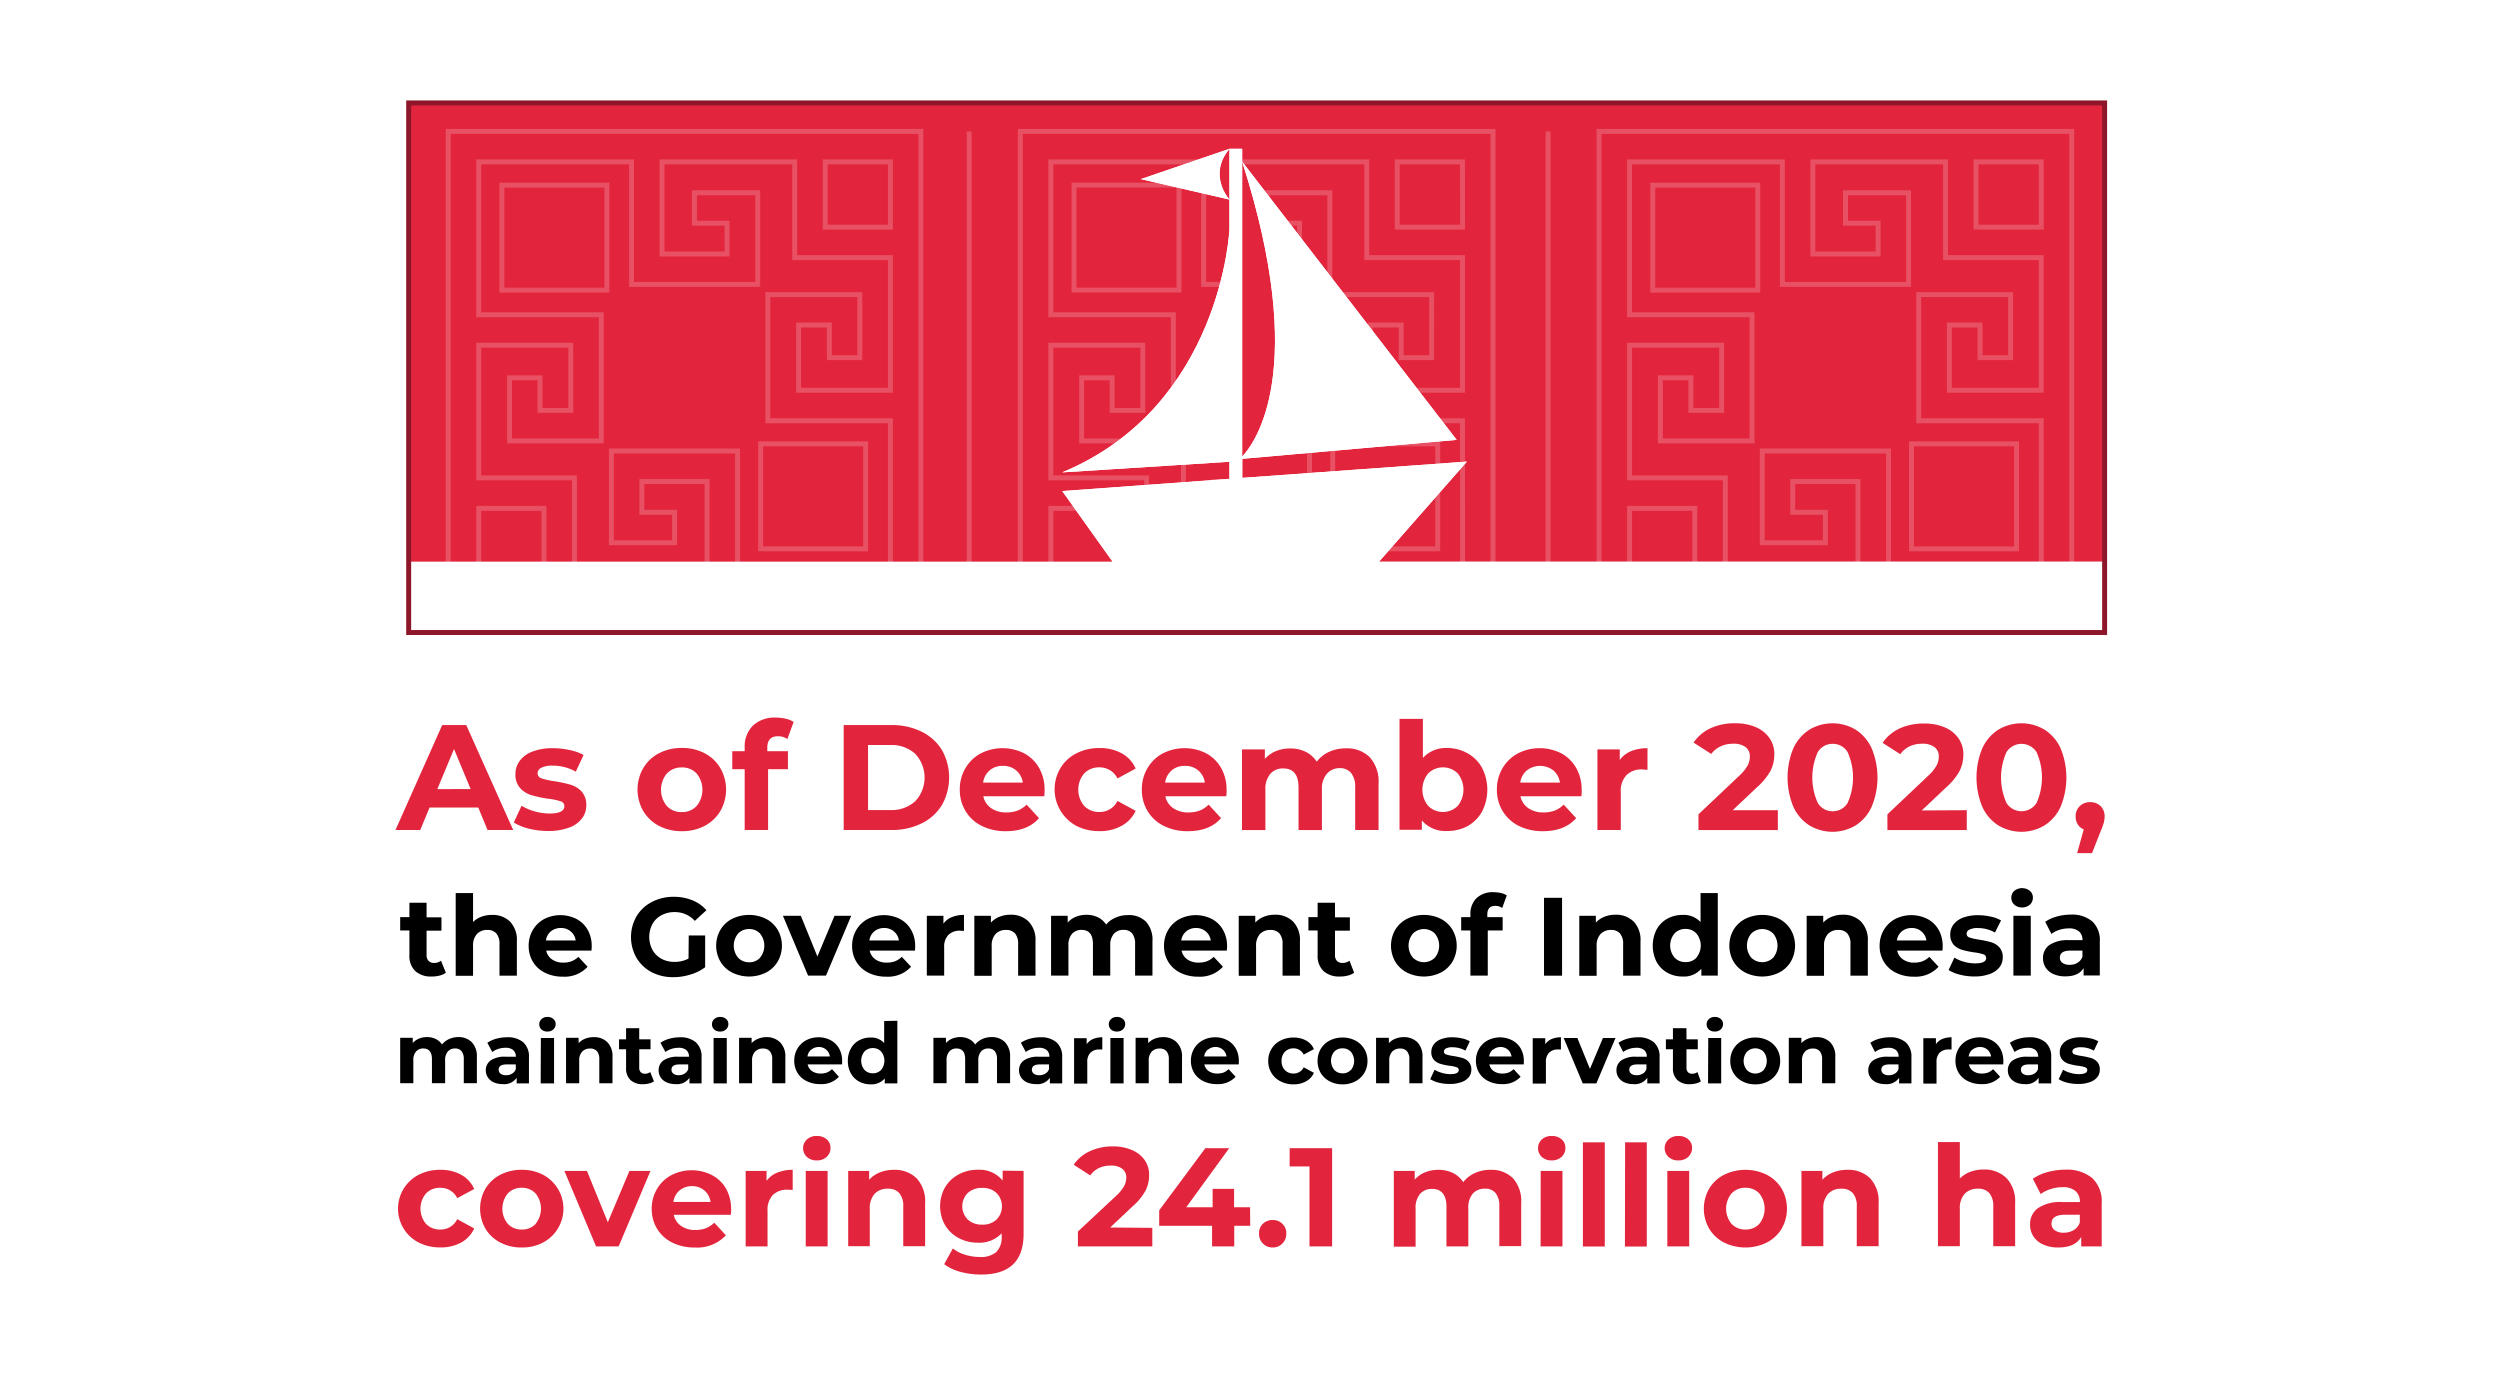<svg id="Layer_1" data-name="Layer 1" xmlns="http://www.w3.org/2000/svg" viewBox="0 0 504.01 277.74"><defs><style>.cls-1{fill:#fff;}.cls-2{fill:#e2243c;}.cls-3,.cls-5{opacity:0.2;}.cls-4,.cls-5,.cls-6{fill:none;stroke-miterlimit:10;}.cls-4,.cls-5{stroke:#fff;}.cls-6{stroke:#8e162a;}</style></defs><rect class="cls-1" width="504.01" height="277.74"/><path class="cls-2" d="M82.39,20.75v92.5H224.32L214.15,99l33.71-2.44V93.1l-33.71,2.14c32.16-13.38,33.71-49,33.71-49v-6L230,36.11,247.86,30h2.57V32.6l43.22,56.08L250.43,92.5v3.84l45.28-3.28L278,113.25H424.3V20.75Z"/><g class="cls-3"><path class="cls-4" d="M301,121.78v-19.7h0V26.5H205.7v95.28Zm-89.14-19.29H225v13.14H211.85Zm83-56.7H281.69V32.64h13.15Zm0,56.29h0v13.56H264V90.93H238.59v18.49h12.72v-6.14h-6.57v-6.2h13.15v18.55H231.15V96.34h-19.3V69.59H230.4V82.74h-6.19V76.17h-6.15V88.89h18.49V63.45h-24.7V46.2h0V32.64h30.8v24.7H268.1V38.86H255.38V45H262v6.2H248.8V32.64h26.75v19.3h19.29V78.68H276.29V65.53h6.19v6.58h6.15V59.39H270.14V84.83h24.7Z"/><rect class="cls-4" x="268.69" y="89.48" width="21.17" height="21.17" transform="translate(379.33 -179.21) rotate(90)"/><rect class="cls-4" x="216.52" y="37.32" width="21.17" height="21.17" transform="translate(275.01 -179.21) rotate(90)"/></g><g class="cls-3"><path class="cls-4" d="M185.65,121.78v-19.7h0V26.5H90.37v95.28ZM96.51,102.49h13.15v13.14H96.51Zm83-56.7H166.36V32.64h13.15Zm0,56.29h0v13.56H148.7V90.93H123.26v18.49H136v-6.14H129.4v-6.2h13.15v18.55H115.81V96.34H96.51V69.59h18.56V82.74h-6.2V76.17h-6.14V88.89h18.49V63.45H96.51V46.2h0V32.64h30.81v24.7h25.44V38.86H140V45h6.58v6.2H133.47V32.64h26.74v19.3h19.3V78.68H161V65.53h6.2v6.58h6.14V59.39H154.8V84.83h24.71Z"/><rect class="cls-4" x="153.35" y="89.48" width="21.17" height="21.17" transform="translate(264 -63.87) rotate(90)"/><rect class="cls-4" x="101.19" y="37.32" width="21.17" height="21.17" transform="translate(159.67 -63.87) rotate(90)"/></g><g class="cls-3"><path class="cls-4" d="M417.67,121.78v-19.7h0V26.5H322.38v95.28Zm-89.14-19.29h13.15v13.14H328.53Zm83-56.7H398.37V32.64h13.15Zm0,56.29h0v13.56h-30.8V90.93H355.28v18.49H368v-6.14h-6.58v-6.2h13.15v18.55H347.83V96.34h-19.3V69.59h18.56V82.74h-6.2V76.17h-6.15V88.89h18.48V63.45h-24.7V46.2h0V32.64h30.81v24.7h25.44V38.86H372.06V45h6.57v6.2H365.48V32.64h26.75v19.3h19.29V78.68H393V65.53h6.19v6.58h6.15V59.39H386.82V84.83h24.7Z"/><rect class="cls-4" x="385.37" y="89.48" width="21.17" height="21.17" transform="translate(496.02 -295.89) rotate(90)"/><rect class="cls-4" x="333.21" y="37.32" width="21.17" height="21.17" transform="translate(391.69 -295.89) rotate(90)"/></g><path class="cls-2" d="M250.43,32.6V92.05C253,89.32,263.93,74.69,250.43,32.6Z"/><path class="cls-2" d="M247.86,40.23V30C243.4,35.34,247.86,40.23,247.86,40.23Z"/><path class="cls-1" d="M247.86,30,230,36.11l17.84,4.12S243.4,35.34,247.86,30Z"/><line class="cls-5" x1="195.39" y1="26.5" x2="195.39" y2="119.89"/><line class="cls-5" x1="312.1" y1="26.5" x2="312.1" y2="119.89"/><path class="cls-1" d="M278,113.25l17.75-20.19-45.28,3.28V92.5l43.22-3.82L250.43,32.6c13.5,42.09,2.58,56.72,0,59.45V30h-2.57V46.23s-1.55,35.63-33.71,49l33.71-2.14v3.43L214.15,99l10.17,14.28H82.39v14.27H424.3V113.25Z"/><polygon class="cls-6" points="82.39 20.75 82.39 113.25 82.39 127.52 424.3 127.52 424.3 113.25 424.3 20.75 82.39 20.75"/><path class="cls-2" d="M96.42,162.8H86.6l-1.87,4.53h-5l9.42-21.15H94l9.46,21.15H98.29Zm-1.54-3.72L91.53,151l-3.36,8.09Z"/><path class="cls-2" d="M106.66,167.07a10.29,10.29,0,0,1-3.08-1.25l1.57-3.38a9.83,9.83,0,0,0,2.63,1.13,11,11,0,0,0,3,.44c2,0,3-.5,3-1.48a1,1,0,0,0-.82-1,12.1,12.1,0,0,0-2.51-.51,26.24,26.24,0,0,1-3.29-.7,5.11,5.11,0,0,1-2.25-1.39,4,4,0,0,1-1-2.84,4.47,4.47,0,0,1,.89-2.73,5.71,5.71,0,0,1,2.6-1.86,11.16,11.16,0,0,1,4-.66,15.94,15.94,0,0,1,3.43.37,9.51,9.51,0,0,1,2.82,1l-1.57,3.36a9.33,9.33,0,0,0-4.68-1.21,4.75,4.75,0,0,0-2.26.42,1.25,1.25,0,0,0-.76,1.09,1.08,1.08,0,0,0,.82,1.06,14.49,14.49,0,0,0,2.59.57,28.17,28.17,0,0,1,3.27.71,4.91,4.91,0,0,1,2.2,1.37,4,4,0,0,1,.94,2.78,4.25,4.25,0,0,1-.91,2.69,5.69,5.69,0,0,1-2.64,1.83,11.84,11.84,0,0,1-4.12.65A15.92,15.92,0,0,1,106.66,167.07Z"/><path class="cls-2" d="M132.86,166.5a8,8,0,0,1-3.18-3,8.69,8.69,0,0,1,0-8.64,7.86,7.86,0,0,1,3.18-3,9.7,9.7,0,0,1,4.61-1.07,9.6,9.6,0,0,1,4.59,1.07,8,8,0,0,1,3.17,3,8.69,8.69,0,0,1,0,8.64,8.06,8.06,0,0,1-3.17,3,9.71,9.71,0,0,1-4.59,1.07A9.82,9.82,0,0,1,132.86,166.5Zm7.58-4a5.18,5.18,0,0,0,0-6.56,3.92,3.92,0,0,0-3-1.22,4,4,0,0,0-3,1.22,5.15,5.15,0,0,0,0,6.56,3.94,3.94,0,0,0,3,1.22A3.88,3.88,0,0,0,140.44,162.48Z"/><path class="cls-2" d="M154.69,151.44h4.16v3.63h-4v12.26h-4.72V155.07h-2.5v-3.63h2.5v-.73a5.93,5.93,0,0,1,1.65-4.41,6.34,6.34,0,0,1,4.64-1.63,8.78,8.78,0,0,1,2,.23,4.88,4.88,0,0,1,1.58.65L158.73,149a3.21,3.21,0,0,0-1.9-.57c-1.43,0-2.14.78-2.14,2.36Z"/><path class="cls-2" d="M170.09,146.18h9.61a13.43,13.43,0,0,1,6.08,1.32,9.84,9.84,0,0,1,4.11,3.7,11.3,11.3,0,0,1,0,11.11,9.84,9.84,0,0,1-4.11,3.7,13.43,13.43,0,0,1-6.08,1.32h-9.61Zm9.36,17.13a7.09,7.09,0,0,0,5.06-1.77,7,7,0,0,0,0-9.57,7.09,7.09,0,0,0-5.06-1.77H175v13.11Z"/><path class="cls-2" d="M210.53,160.53H198.24a3.82,3.82,0,0,0,1.57,2.39,5.23,5.23,0,0,0,3.08.87,6.24,6.24,0,0,0,2.25-.37,5.52,5.52,0,0,0,1.83-1.2l2.5,2.72c-1.52,1.75-3.76,2.63-6.7,2.63a10.66,10.66,0,0,1-4.86-1.07,7.86,7.86,0,0,1-3.26-3,8.16,8.16,0,0,1-1.15-4.32,8.25,8.25,0,0,1,1.13-4.3,7.91,7.91,0,0,1,3.11-3,9.68,9.68,0,0,1,8.75,0,7.54,7.54,0,0,1,3,2.95,8.72,8.72,0,0,1,1.1,4.45C210.62,159.32,210.59,159.75,210.53,160.53Zm-11-5.22a3.82,3.82,0,0,0-1.33,2.47h8a3.9,3.9,0,0,0-1.33-2.46,4,4,0,0,0-2.65-.92A4,4,0,0,0,199.51,155.31Z"/><path class="cls-2" d="M217,166.5a8.38,8.38,0,0,1-3.23-11.62,7.93,7.93,0,0,1,3.23-3,10,10,0,0,1,4.67-1.07,9,9,0,0,1,4.48,1.07,6.4,6.4,0,0,1,2.8,3.06l-3.66,2a4,4,0,0,0-3.65-2.24,4.15,4.15,0,0,0-3.05,1.21,5.08,5.08,0,0,0,0,6.58,4.11,4.11,0,0,0,3.05,1.21,3.94,3.94,0,0,0,3.65-2.23l3.66,2a6.49,6.49,0,0,1-2.8,3,8.88,8.88,0,0,1-4.48,1.09A10.07,10.07,0,0,1,217,166.5Z"/><path class="cls-2" d="M247.23,160.53H234.94a3.82,3.82,0,0,0,1.57,2.39,5.23,5.23,0,0,0,3.08.87,6.24,6.24,0,0,0,2.25-.37,5.52,5.52,0,0,0,1.83-1.2l2.5,2.72q-2.29,2.63-6.7,2.63a10.66,10.66,0,0,1-4.86-1.07,7.86,7.86,0,0,1-3.26-3,8.16,8.16,0,0,1-1.15-4.32,8.25,8.25,0,0,1,1.13-4.3,7.85,7.85,0,0,1,3.11-3,9.66,9.66,0,0,1,8.74,0,7.57,7.57,0,0,1,3,2.95,8.72,8.72,0,0,1,1.1,4.45C247.32,159.32,247.29,159.75,247.23,160.53Zm-11-5.22a3.82,3.82,0,0,0-1.33,2.47h8a3.9,3.9,0,0,0-1.33-2.46,4,4,0,0,0-2.65-.92A4,4,0,0,0,236.21,155.31Z"/><path class="cls-2" d="M276.12,152.63a7.33,7.33,0,0,1,1.8,5.4v9.3h-4.71v-8.58a4.45,4.45,0,0,0-.8-2.89,2.84,2.84,0,0,0-2.28-1A3.34,3.34,0,0,0,267.5,156a4.62,4.62,0,0,0-1,3.18v8.16h-4.71v-8.58q0-3.84-3.08-3.84a3.32,3.32,0,0,0-2.6,1.08,4.62,4.62,0,0,0-1,3.18v8.16h-4.72V151.08H255V153a6.07,6.07,0,0,1,2.22-1.57,7.55,7.55,0,0,1,2.89-.54,7,7,0,0,1,3.11.67,5.64,5.64,0,0,1,2.24,2,6.62,6.62,0,0,1,2.52-2,8,8,0,0,1,3.34-.69A6.51,6.51,0,0,1,276.12,152.63Z"/><path class="cls-2" d="M295.88,151.88a7.39,7.39,0,0,1,2.91,2.93,9.64,9.64,0,0,1,0,8.79,7.45,7.45,0,0,1-2.91,2.93,8.32,8.32,0,0,1-4.12,1,6.26,6.26,0,0,1-5.11-2.12v1.88h-4.5V144.92h4.71v7.88a6.28,6.28,0,0,1,4.9-2A8.22,8.22,0,0,1,295.88,151.88Zm-2,10.6a5.22,5.22,0,0,0,0-6.56,4.24,4.24,0,0,0-5.95,0,5.18,5.18,0,0,0,0,6.56,4.24,4.24,0,0,0,5.95,0Z"/><path class="cls-2" d="M318.82,160.53H306.53a3.82,3.82,0,0,0,1.57,2.39,5.21,5.21,0,0,0,3.08.87,6.32,6.32,0,0,0,2.25-.37,5.48,5.48,0,0,0,1.82-1.2l2.51,2.72c-1.53,1.75-3.77,2.63-6.7,2.63a10.68,10.68,0,0,1-4.87-1.07,7.92,7.92,0,0,1-3.26-3,8.16,8.16,0,0,1-1.15-4.32,8.34,8.34,0,0,1,1.13-4.3,7.94,7.94,0,0,1,3.12-3,9.66,9.66,0,0,1,8.74,0,7.57,7.57,0,0,1,3,2.95,8.82,8.82,0,0,1,1.1,4.45C318.91,159.32,318.88,159.75,318.82,160.53Zm-11-5.22a3.87,3.87,0,0,0-1.33,2.47h8a3.94,3.94,0,0,0-1.33-2.46,4.37,4.37,0,0,0-5.35,0Z"/><path class="cls-2" d="M328.83,151.44a8.54,8.54,0,0,1,3.31-.6v4.35c-.52,0-.88-.07-1.06-.07a4.29,4.29,0,0,0-3.17,1.14,4.56,4.56,0,0,0-1.15,3.4v7.67h-4.71V151.08h4.5v2.14A5.27,5.27,0,0,1,328.83,151.44Z"/><path class="cls-2" d="M358.42,163.34v4h-16v-3.17l8.15-7.71a8.61,8.61,0,0,0,1.76-2.13,3.87,3.87,0,0,0,.45-1.76,2.34,2.34,0,0,0-.86-1.95,4,4,0,0,0-2.52-.68,5.81,5.81,0,0,0-2.51.53A4.74,4.74,0,0,0,345,152l-3.57-2.29a8.48,8.48,0,0,1,3.41-2.89,11.5,11.5,0,0,1,5-1,10.27,10.27,0,0,1,4.12.77,6.35,6.35,0,0,1,2.75,2.18,5.55,5.55,0,0,1,1,3.3,7.45,7.45,0,0,1-.72,3.24,12.49,12.49,0,0,1-2.81,3.44l-4.86,4.59Z"/><path class="cls-2" d="M364.76,166.39a8.72,8.72,0,0,1-3.22-3.76,15.46,15.46,0,0,1,0-11.75,8.78,8.78,0,0,1,3.22-3.76,9.09,9.09,0,0,1,9.37,0,8.76,8.76,0,0,1,3.21,3.76,15.34,15.34,0,0,1,0,11.75,8.7,8.7,0,0,1-3.21,3.76,9.09,9.09,0,0,1-9.37,0Zm7.72-4.5a12.54,12.54,0,0,0,0-10.27,3.46,3.46,0,0,0-3-1.66,3.42,3.42,0,0,0-3,1.66,12.43,12.43,0,0,0,0,10.27,3.42,3.42,0,0,0,3,1.66A3.46,3.46,0,0,0,372.48,161.89Z"/><path class="cls-2" d="M396.51,163.34v4h-16v-3.17l8.15-7.71a8.61,8.61,0,0,0,1.76-2.13,3.87,3.87,0,0,0,.45-1.76,2.34,2.34,0,0,0-.86-1.95,4,4,0,0,0-2.52-.68,5.81,5.81,0,0,0-2.51.53,4.74,4.74,0,0,0-1.87,1.58l-3.57-2.29a8.42,8.42,0,0,1,3.41-2.89,11.5,11.5,0,0,1,5-1,10.27,10.27,0,0,1,4.12.77,6.35,6.35,0,0,1,2.75,2.18,5.55,5.55,0,0,1,1,3.3,7.45,7.45,0,0,1-.72,3.24,12.68,12.68,0,0,1-2.81,3.44l-4.86,4.59Z"/><path class="cls-2" d="M402.85,166.39a8.72,8.72,0,0,1-3.22-3.76,15.46,15.46,0,0,1,0-11.75,8.78,8.78,0,0,1,3.22-3.76,9.07,9.07,0,0,1,9.36,0,8.78,8.78,0,0,1,3.22,3.76,15.46,15.46,0,0,1,0,11.75,8.72,8.72,0,0,1-3.22,3.76,9.07,9.07,0,0,1-9.36,0Zm7.72-4.5a12.54,12.54,0,0,0,0-10.27,3.59,3.59,0,0,0-6.05,0,12.54,12.54,0,0,0,0,10.27,3.59,3.59,0,0,0,6.05,0Z"/><path class="cls-2" d="M423.48,162.51a2.82,2.82,0,0,1,.82,2.1,4.63,4.63,0,0,1-.16,1.21,14.09,14.09,0,0,1-.66,1.81L421.76,172h-3l1.33-4.8a2.48,2.48,0,0,1-1.2-1,2.86,2.86,0,0,1-.43-1.58,2.75,2.75,0,0,1,.83-2.1,2.9,2.9,0,0,1,2.09-.8A2.87,2.87,0,0,1,423.48,162.51Z"/><path d="M95.14,210.14a4.1,4.1,0,0,1,1,3v5.24H93.5v-4.83a2.5,2.5,0,0,0-.45-1.63,1.58,1.58,0,0,0-1.29-.54,1.87,1.87,0,0,0-1.48.61,2.61,2.61,0,0,0-.54,1.79v4.6H87.08v-4.83c0-1.45-.58-2.17-1.74-2.17a1.85,1.85,0,0,0-1.46.61,2.56,2.56,0,0,0-.55,1.79v4.6H80.68v-9.16h2.53v1.06a3.36,3.36,0,0,1,1.26-.89,4.25,4.25,0,0,1,1.62-.31,3.92,3.92,0,0,1,1.76.39,3.14,3.14,0,0,1,1.26,1.11,3.7,3.7,0,0,1,1.42-1.1,4.49,4.49,0,0,1,1.88-.4A3.67,3.67,0,0,1,95.14,210.14Z"/><path d="M105.5,210.14a3.86,3.86,0,0,1,1.14,3.05v5.23h-2.48v-1.14a3,3,0,0,1-2.8,1.28,4.33,4.33,0,0,1-1.83-.36,2.76,2.76,0,0,1-1.18-1,2.57,2.57,0,0,1-.41-1.43,2.39,2.39,0,0,1,1-2,5,5,0,0,1,3-.73H104a1.72,1.72,0,0,0-.53-1.34,2.34,2.34,0,0,0-1.59-.46,4.41,4.41,0,0,0-1.43.23,3.58,3.58,0,0,0-1.2.62l-1-1.86a6,6,0,0,1,1.8-.82,8.14,8.14,0,0,1,2.15-.29A4.75,4.75,0,0,1,105.5,210.14Zm-2.26,6.31a1.72,1.72,0,0,0,.75-.92v-.94h-1.83c-1.09,0-1.63.36-1.63,1.07a1,1,0,0,0,.4.81,1.8,1.8,0,0,0,1.1.3A2.35,2.35,0,0,0,103.24,216.45Z"/><path d="M109.18,207.56a1.37,1.37,0,0,1-.46-1.06,1.35,1.35,0,0,1,.46-1.05,1.64,1.64,0,0,1,1.19-.43,1.72,1.72,0,0,1,1.19.41,1.29,1.29,0,0,1,.46,1,1.44,1.44,0,0,1-.46,1.1,1.64,1.64,0,0,1-1.19.43A1.68,1.68,0,0,1,109.18,207.56Zm-.14,1.7h2.66v9.16H109Z"/><path d="M122.48,210.15a4,4,0,0,1,1,3v5.24h-2.66v-4.83a2.39,2.39,0,0,0-.47-1.63,1.75,1.75,0,0,0-1.38-.54,2.13,2.13,0,0,0-1.6.62,2.57,2.57,0,0,0-.6,1.85v4.53h-2.65v-9.16h2.53v1.07a3.67,3.67,0,0,1,1.31-.89,4.62,4.62,0,0,1,1.72-.32A3.76,3.76,0,0,1,122.48,210.15Z"/><path d="M131.84,218a2.65,2.65,0,0,1-1,.43,4.7,4.7,0,0,1-1.2.15,3.56,3.56,0,0,1-2.53-.84,3.16,3.16,0,0,1-.89-2.45v-3.76h-1.42v-2h1.42v-2.24h2.65v2.24h2.28v2h-2.28v3.73a1.24,1.24,0,0,0,.3.89,1.11,1.11,0,0,0,.84.32,1.78,1.78,0,0,0,1.08-.34Z"/><path d="M140.3,210.14a3.86,3.86,0,0,1,1.14,3.05v5.23H139v-1.14a3,3,0,0,1-2.8,1.28,4.33,4.33,0,0,1-1.83-.36,2.76,2.76,0,0,1-1.18-1,2.57,2.57,0,0,1-.41-1.43,2.39,2.39,0,0,1,1-2,5,5,0,0,1,3-.73h2.12a1.72,1.72,0,0,0-.53-1.34,2.34,2.34,0,0,0-1.59-.46,4.41,4.41,0,0,0-1.43.23,3.67,3.67,0,0,0-1.2.62l-1-1.86a6,6,0,0,1,1.8-.82,8.14,8.14,0,0,1,2.15-.29A4.75,4.75,0,0,1,140.3,210.14ZM138,216.45a1.72,1.72,0,0,0,.75-.92v-.94H137c-1.09,0-1.63.36-1.63,1.07a1,1,0,0,0,.4.81,1.8,1.8,0,0,0,1.1.3A2.33,2.33,0,0,0,138,216.45Z"/><path d="M144,207.56a1.37,1.37,0,0,1-.46-1.06,1.35,1.35,0,0,1,.46-1.05,1.66,1.66,0,0,1,1.19-.43,1.72,1.72,0,0,1,1.19.41,1.29,1.29,0,0,1,.46,1,1.44,1.44,0,0,1-.46,1.1,1.64,1.64,0,0,1-1.19.43A1.7,1.7,0,0,1,144,207.56Zm-.14,1.7h2.66v9.16h-2.66Z"/><path d="M157.28,210.15a4,4,0,0,1,1.05,3v5.24h-2.65v-4.83a2.39,2.39,0,0,0-.48-1.63,1.75,1.75,0,0,0-1.38-.54,2.13,2.13,0,0,0-1.6.62,2.57,2.57,0,0,0-.6,1.85v4.53H149v-9.16h2.53v1.07a3.67,3.67,0,0,1,1.31-.89,4.62,4.62,0,0,1,1.72-.32A3.76,3.76,0,0,1,157.28,210.15Z"/><path d="M169.76,214.59h-6.93a2.16,2.16,0,0,0,.88,1.35,3,3,0,0,0,1.74.49,3.6,3.6,0,0,0,1.27-.21,3.18,3.18,0,0,0,1-.68l1.41,1.54a4.77,4.77,0,0,1-3.78,1.48,5.88,5.88,0,0,1-2.74-.61,4.39,4.39,0,0,1-1.84-1.67,4.66,4.66,0,0,1-.65-2.44,4.77,4.77,0,0,1,.64-2.43,4.49,4.49,0,0,1,1.75-1.68,5.22,5.22,0,0,1,2.5-.61,5.13,5.13,0,0,1,2.43.58,4.2,4.2,0,0,1,1.71,1.66,4.91,4.91,0,0,1,.63,2.52S169.79,214.15,169.76,214.59Zm-6.22-3a2.2,2.2,0,0,0-.75,1.4h4.51a2.2,2.2,0,0,0-.75-1.39,2.23,2.23,0,0,0-1.49-.52A2.29,2.29,0,0,0,163.54,211.64Z"/><path d="M180.91,205.79v12.63h-2.54v-1a3.51,3.51,0,0,1-2.86,1.19,4.83,4.83,0,0,1-2.34-.58,4.13,4.13,0,0,1-1.64-1.65,5,5,0,0,1-.6-2.49,5,5,0,0,1,.6-2.48,4.1,4.1,0,0,1,1.64-1.66,4.83,4.83,0,0,1,2.34-.58,3.48,3.48,0,0,1,2.74,1.11v-4.44Zm-3.27,9.9a2.92,2.92,0,0,0,0-3.7,2.22,2.22,0,0,0-1.67-.69,2.26,2.26,0,0,0-1.69.69,2.92,2.92,0,0,0,0,3.7,2.26,2.26,0,0,0,1.69.69A2.22,2.22,0,0,0,177.64,215.69Z"/><path d="M202.64,210.14a4.14,4.14,0,0,1,1,3v5.24H201v-4.83a2.5,2.5,0,0,0-.45-1.63,1.6,1.6,0,0,0-1.29-.54,1.87,1.87,0,0,0-1.48.61,2.61,2.61,0,0,0-.55,1.79v4.6h-2.65v-4.83c0-1.45-.58-2.17-1.74-2.17a1.85,1.85,0,0,0-1.46.61,2.56,2.56,0,0,0-.55,1.79v4.6h-2.65v-9.16h2.53v1.06a3.4,3.4,0,0,1,1.25-.89,4.34,4.34,0,0,1,1.63-.31,3.85,3.85,0,0,1,1.75.39,3,3,0,0,1,1.26,1.11,3.82,3.82,0,0,1,1.43-1.1,4.49,4.49,0,0,1,1.88-.4A3.69,3.69,0,0,1,202.64,210.14Z"/><path d="M213,210.14a3.86,3.86,0,0,1,1.14,3.05v5.23h-2.48v-1.14a3,3,0,0,1-2.8,1.28,4.33,4.33,0,0,1-1.83-.36,2.76,2.76,0,0,1-1.18-1,2.57,2.57,0,0,1-.41-1.43,2.39,2.39,0,0,1,1-2,5,5,0,0,1,3-.73h2.12a1.72,1.72,0,0,0-.53-1.34,2.34,2.34,0,0,0-1.59-.46,4.41,4.41,0,0,0-1.43.23,3.58,3.58,0,0,0-1.2.62l-1-1.86a6,6,0,0,1,1.8-.82,8.14,8.14,0,0,1,2.15-.29A4.75,4.75,0,0,1,213,210.14Zm-2.26,6.31a1.72,1.72,0,0,0,.75-.92v-.94h-1.83c-1.09,0-1.63.36-1.63,1.07a1,1,0,0,0,.4.81,1.8,1.8,0,0,0,1.1.3A2.35,2.35,0,0,0,210.74,216.45Z"/><path d="M220.36,209.47a4.73,4.73,0,0,1,1.87-.35v2.46l-.6,0a2.48,2.48,0,0,0-1.79.64,2.6,2.6,0,0,0-.64,1.92v4.32h-2.66v-9.16h2.54v1.21A3,3,0,0,1,220.36,209.47Z"/><path d="M224,207.56a1.37,1.37,0,0,1-.46-1.06,1.35,1.35,0,0,1,.46-1.05,1.64,1.64,0,0,1,1.19-.43,1.74,1.74,0,0,1,1.19.41,1.29,1.29,0,0,1,.46,1,1.44,1.44,0,0,1-.46,1.1,1.66,1.66,0,0,1-1.19.43A1.68,1.68,0,0,1,224,207.56Zm-.14,1.7h2.66v9.16h-2.66Z"/><path d="M237.25,210.15a4,4,0,0,1,1.05,3v5.24h-2.66v-4.83a2.39,2.39,0,0,0-.47-1.63,1.75,1.75,0,0,0-1.38-.54,2.13,2.13,0,0,0-1.6.62,2.57,2.57,0,0,0-.6,1.85v4.53h-2.65v-9.16h2.53v1.07a3.58,3.58,0,0,1,1.31-.89,4.62,4.62,0,0,1,1.72-.32A3.76,3.76,0,0,1,237.25,210.15Z"/><path d="M249.73,214.59H242.8a2.16,2.16,0,0,0,.88,1.35,3,3,0,0,0,1.74.49,3.6,3.6,0,0,0,1.27-.21,3.18,3.18,0,0,0,1-.68l1.41,1.54a4.77,4.77,0,0,1-3.78,1.48,5.88,5.88,0,0,1-2.74-.61,4.39,4.39,0,0,1-1.84-1.67,4.66,4.66,0,0,1-.65-2.44,4.77,4.77,0,0,1,.64-2.43,4.49,4.49,0,0,1,1.75-1.68,5.22,5.22,0,0,1,2.5-.61,5.13,5.13,0,0,1,2.43.58,4.29,4.29,0,0,1,1.72,1.66,5,5,0,0,1,.62,2.52S249.76,214.15,249.73,214.59Zm-6.22-3a2.2,2.2,0,0,0-.75,1.4h4.51a2.2,2.2,0,0,0-.75-1.39,2.23,2.23,0,0,0-1.49-.52A2.29,2.29,0,0,0,243.51,211.64Z"/><path d="M258.16,218a4.46,4.46,0,0,1-1.82-1.67,4.58,4.58,0,0,1-.66-2.44,4.52,4.52,0,0,1,.66-2.43,4.42,4.42,0,0,1,1.82-1.68,5.66,5.66,0,0,1,2.63-.61,5.12,5.12,0,0,1,2.53.61,3.57,3.57,0,0,1,1.57,1.73l-2.06,1.1a2.24,2.24,0,0,0-2.06-1.26,2.33,2.33,0,0,0-1.72.69,2.51,2.51,0,0,0-.68,1.85,2.55,2.55,0,0,0,.68,1.86,2.36,2.36,0,0,0,1.72.68,2.22,2.22,0,0,0,2.06-1.26l2.06,1.12a3.59,3.59,0,0,1-1.57,1.7,5,5,0,0,1-2.53.62A5.54,5.54,0,0,1,258.16,218Z"/><path d="M268.07,218a4.53,4.53,0,0,1-1.8-1.67,4.65,4.65,0,0,1-.64-2.44,4.59,4.59,0,0,1,.64-2.43,4.49,4.49,0,0,1,1.8-1.68,5.54,5.54,0,0,1,2.6-.61,5.46,5.46,0,0,1,2.58.61,4.46,4.46,0,0,1,1.79,1.68,4.6,4.6,0,0,1,.65,2.43,4.66,4.66,0,0,1-.65,2.44,4.51,4.51,0,0,1-1.79,1.67,5.34,5.34,0,0,1-2.58.61A5.42,5.42,0,0,1,268.07,218Zm4.27-2.26a2.92,2.92,0,0,0,0-3.7,2.19,2.19,0,0,0-1.67-.69A2.25,2.25,0,0,0,269,212a2.92,2.92,0,0,0,0,3.7,2.25,2.25,0,0,0,1.69.69A2.19,2.19,0,0,0,272.34,215.69Z"/><path d="M285.78,210.15a4.08,4.08,0,0,1,1,3v5.24h-2.65v-4.83a2.39,2.39,0,0,0-.48-1.63,1.75,1.75,0,0,0-1.38-.54,2.13,2.13,0,0,0-1.6.62,2.57,2.57,0,0,0-.59,1.85v4.53h-2.66v-9.16H280v1.07a3.58,3.58,0,0,1,1.31-.89,4.54,4.54,0,0,1,1.72-.32A3.79,3.79,0,0,1,285.78,210.15Z"/><path d="M290.08,218.28a6,6,0,0,1-1.74-.71l.88-1.91a5.53,5.53,0,0,0,1.49.64,5.93,5.93,0,0,0,1.7.25q1.68,0,1.68-.84c0-.26-.15-.44-.46-.56a6.87,6.87,0,0,0-1.41-.29,12.45,12.45,0,0,1-1.85-.39,2.89,2.89,0,0,1-1.27-.78,2.23,2.23,0,0,1-.54-1.6,2.53,2.53,0,0,1,.5-1.54,3.28,3.28,0,0,1,1.47-1.05,6.24,6.24,0,0,1,2.27-.38,9,9,0,0,1,1.93.22,5.34,5.34,0,0,1,1.59.59l-.88,1.88a5.35,5.35,0,0,0-2.64-.68,2.69,2.69,0,0,0-1.28.24.71.71,0,0,0-.42.62.6.6,0,0,0,.46.59,8.11,8.11,0,0,0,1.46.32,17.43,17.43,0,0,1,1.84.4,2.76,2.76,0,0,1,1.24.78,2.21,2.21,0,0,1,.53,1.57,2.42,2.42,0,0,1-.51,1.51,3.26,3.26,0,0,1-1.49,1,6.49,6.49,0,0,1-2.32.37A9.21,9.21,0,0,1,290.08,218.28Z"/><path d="M307.19,214.59h-6.93a2.16,2.16,0,0,0,.88,1.35,3,3,0,0,0,1.74.49,3.56,3.56,0,0,0,1.27-.21,3.18,3.18,0,0,0,1-.68l1.41,1.54a4.77,4.77,0,0,1-3.78,1.48,5.88,5.88,0,0,1-2.74-.61,4.45,4.45,0,0,1-1.84-1.67,4.66,4.66,0,0,1-.65-2.44,4.77,4.77,0,0,1,.64-2.43,4.45,4.45,0,0,1,1.76-1.68,5.38,5.38,0,0,1,4.92,0,4.29,4.29,0,0,1,1.72,1.66,5,5,0,0,1,.62,2.52S307.22,214.15,307.19,214.59Zm-6.22-3a2.2,2.2,0,0,0-.75,1.4h4.51a2.24,2.24,0,0,0-.74-1.39,2.28,2.28,0,0,0-1.5-.52A2.31,2.31,0,0,0,301,211.64Z"/><path d="M312.83,209.47a4.71,4.71,0,0,1,1.86-.35v2.46c-.29,0-.49,0-.59,0a2.46,2.46,0,0,0-1.79.64,2.61,2.61,0,0,0-.65,1.92v4.32H309v-9.16h2.53v1.21A2.93,2.93,0,0,1,312.83,209.47Z"/><path d="M325.69,209.26l-3.86,9.16h-2.74l-3.85-9.16H318l2.54,6.23,2.62-6.23Z"/><path d="M333.44,210.14a3.86,3.86,0,0,1,1.14,3.05v5.23H332.1v-1.14a3,3,0,0,1-2.8,1.28,4.33,4.33,0,0,1-1.83-.36,2.76,2.76,0,0,1-1.18-1,2.57,2.57,0,0,1-.41-1.43,2.39,2.39,0,0,1,1-2,5,5,0,0,1,3-.73h2.12a1.72,1.72,0,0,0-.53-1.34,2.34,2.34,0,0,0-1.59-.46,4.41,4.41,0,0,0-1.43.23,3.73,3.73,0,0,0-1.21.62l-.95-1.86a6,6,0,0,1,1.8-.82,8.14,8.14,0,0,1,2.15-.29A4.75,4.75,0,0,1,333.44,210.14Zm-2.26,6.31a1.72,1.72,0,0,0,.75-.92v-.94H330.1c-1.09,0-1.63.36-1.63,1.07a1,1,0,0,0,.4.81,1.8,1.8,0,0,0,1.1.3A2.35,2.35,0,0,0,331.18,216.45Z"/><path d="M342.89,218a2.65,2.65,0,0,1-1,.43,4.7,4.7,0,0,1-1.2.15,3.54,3.54,0,0,1-2.53-.84,3.16,3.16,0,0,1-.89-2.45v-3.76h-1.42v-2h1.42v-2.24H340v2.24h2.28v2H340v3.73a1.24,1.24,0,0,0,.3.89,1.11,1.11,0,0,0,.84.32,1.73,1.73,0,0,0,1.07-.34Z"/><path d="M344.52,207.56a1.41,1.41,0,0,1-.46-1.06,1.39,1.39,0,0,1,.46-1.05,1.67,1.67,0,0,1,1.19-.43,1.76,1.76,0,0,1,1.2.41,1.32,1.32,0,0,1,.46,1,1.48,1.48,0,0,1-.46,1.1,1.68,1.68,0,0,1-1.2.43A1.71,1.71,0,0,1,344.52,207.56Zm-.13,1.7H347v9.16h-2.65Z"/><path d="M351.27,218a4.51,4.51,0,0,1-1.79-1.67,4.66,4.66,0,0,1-.65-2.44,4.6,4.6,0,0,1,.65-2.43,4.46,4.46,0,0,1,1.79-1.68,5.57,5.57,0,0,1,2.6-.61,5.5,5.5,0,0,1,2.59.61,4.53,4.53,0,0,1,1.79,1.68,4.59,4.59,0,0,1,.64,2.43,4.65,4.65,0,0,1-.64,2.44,4.57,4.57,0,0,1-1.79,1.67,5.38,5.38,0,0,1-2.59.61A5.45,5.45,0,0,1,351.27,218Zm4.28-2.26a3,3,0,0,0,0-3.7,2.39,2.39,0,0,0-3.36,0,2.89,2.89,0,0,0,0,3.7,2.39,2.39,0,0,0,3.36,0Z"/><path d="M369,210.15a4,4,0,0,1,1,3v5.24h-2.66v-4.83a2.44,2.44,0,0,0-.47-1.63,1.75,1.75,0,0,0-1.38-.54,2.12,2.12,0,0,0-1.6.62,2.57,2.57,0,0,0-.6,1.85v4.53h-2.66v-9.16h2.54v1.07a3.58,3.58,0,0,1,1.31-.89,4.58,4.58,0,0,1,1.72-.32A3.78,3.78,0,0,1,369,210.15Z"/><path d="M384.21,210.14a3.86,3.86,0,0,1,1.14,3.05v5.23h-2.48v-1.14a3,3,0,0,1-2.8,1.28,4.33,4.33,0,0,1-1.83-.36,2.76,2.76,0,0,1-1.18-1,2.57,2.57,0,0,1-.41-1.43,2.39,2.39,0,0,1,1-2,5,5,0,0,1,3-.73h2.12a1.72,1.72,0,0,0-.53-1.34,2.34,2.34,0,0,0-1.59-.46,4.41,4.41,0,0,0-1.43.23,3.73,3.73,0,0,0-1.21.62l-.95-1.86a6,6,0,0,1,1.8-.82,8.14,8.14,0,0,1,2.15-.29A4.75,4.75,0,0,1,384.21,210.14ZM382,216.45a1.72,1.72,0,0,0,.75-.92v-.94h-1.83c-1.09,0-1.63.36-1.63,1.07a1,1,0,0,0,.4.81,1.8,1.8,0,0,0,1.1.3A2.35,2.35,0,0,0,382,216.45Z"/><path d="M391.57,209.47a4.73,4.73,0,0,1,1.87-.35v2.46l-.6,0a2.46,2.46,0,0,0-1.79.64,2.6,2.6,0,0,0-.64,1.92v4.32h-2.66v-9.16h2.54v1.21A2.91,2.91,0,0,1,391.57,209.47Z"/><path d="M403.86,214.59h-6.93a2.16,2.16,0,0,0,.88,1.35,3,3,0,0,0,1.74.49,3.56,3.56,0,0,0,1.27-.21,3.18,3.18,0,0,0,1-.68l1.41,1.54a4.77,4.77,0,0,1-3.78,1.48,5.91,5.91,0,0,1-2.74-.61,4.45,4.45,0,0,1-1.84-1.67,4.65,4.65,0,0,1-.64-2.44,4.76,4.76,0,0,1,.63-2.43,4.45,4.45,0,0,1,1.76-1.68,5.4,5.4,0,0,1,4.93,0,4.33,4.33,0,0,1,1.71,1.66,5,5,0,0,1,.62,2.52S403.89,214.15,403.86,214.59Zm-6.22-3a2.25,2.25,0,0,0-.75,1.4h4.52a2.25,2.25,0,0,0-.75-1.39,2.28,2.28,0,0,0-1.5-.52A2.31,2.31,0,0,0,397.64,211.64Z"/><path d="M412.39,210.14a3.86,3.86,0,0,1,1.14,3.05v5.23H411v-1.14a3,3,0,0,1-2.79,1.28,4.33,4.33,0,0,1-1.83-.36,2.7,2.7,0,0,1-1.18-1,2.5,2.5,0,0,1-.41-1.43,2.39,2.39,0,0,1,1-2,5,5,0,0,1,3-.73h2.11a1.68,1.68,0,0,0-.53-1.34,2.31,2.31,0,0,0-1.58-.46,4.43,4.43,0,0,0-1.44.23,3.78,3.78,0,0,0-1.2.62l-.95-1.86a6,6,0,0,1,1.8-.82,8.08,8.08,0,0,1,2.15-.29A4.75,4.75,0,0,1,412.39,210.14Zm-2.27,6.31a1.68,1.68,0,0,0,.75-.92v-.94h-1.82c-1.09,0-1.63.36-1.63,1.07a1,1,0,0,0,.4.81,1.76,1.76,0,0,0,1.09.3A2.3,2.3,0,0,0,410.12,216.45Z"/><path d="M416.78,218.28a6,6,0,0,1-1.74-.71l.89-1.91a5.46,5.46,0,0,0,1.48.64,6,6,0,0,0,1.7.25c1.13,0,1.69-.28,1.69-.84,0-.26-.16-.44-.46-.56a7.19,7.19,0,0,0-1.41-.29,12.91,12.91,0,0,1-1.86-.39,3,3,0,0,1-1.27-.78,2.23,2.23,0,0,1-.54-1.6,2.48,2.48,0,0,1,.51-1.54,3.19,3.19,0,0,1,1.46-1.05,6.24,6.24,0,0,1,2.27-.38,9.09,9.09,0,0,1,1.94.22,5.34,5.34,0,0,1,1.59.59l-.89,1.88a5.3,5.3,0,0,0-2.64-.68,2.65,2.65,0,0,0-1.27.24.71.71,0,0,0-.43.62.6.6,0,0,0,.46.59,8.49,8.49,0,0,0,1.47.32,17.17,17.17,0,0,1,1.83.4,2.79,2.79,0,0,1,1.25.78,2.2,2.2,0,0,1,.52,1.57,2.42,2.42,0,0,1-.51,1.51,3.21,3.21,0,0,1-1.49,1,6.45,6.45,0,0,1-2.32.37A9.27,9.27,0,0,1,416.78,218.28Z"/><path class="cls-2" d="M84.41,250.5a7.68,7.68,0,0,1,0-13.66,9.38,9.38,0,0,1,4.37-1,8.42,8.42,0,0,1,4.2,1,6,6,0,0,1,2.62,2.87l-3.42,1.84a3.73,3.73,0,0,0-3.42-2.09,3.85,3.85,0,0,0-2.86,1.13,4.76,4.76,0,0,0,0,6.16,3.85,3.85,0,0,0,2.86,1.13,3.7,3.7,0,0,0,3.42-2.09l3.42,1.87A6.06,6.06,0,0,1,93,250.48a8.32,8.32,0,0,1-4.2,1A9.38,9.38,0,0,1,84.41,250.5Z"/><path class="cls-2" d="M100.87,250.5a7.43,7.43,0,0,1-3-2.79,8.1,8.1,0,0,1,0-8.08,7.43,7.43,0,0,1,3-2.79,9.1,9.1,0,0,1,4.31-1,9,9,0,0,1,4.3,1,7.73,7.73,0,0,1,0,13.66,9,9,0,0,1-4.3,1A9.1,9.1,0,0,1,100.87,250.5Zm7.1-3.76a4.87,4.87,0,0,0,0-6.14,3.7,3.7,0,0,0-2.79-1.14,3.74,3.74,0,0,0-2.8,1.14,4.83,4.83,0,0,0,0,6.14,3.74,3.74,0,0,0,2.8,1.14A3.7,3.7,0,0,0,108,246.74Z"/><path class="cls-2" d="M131.14,236.06l-6.42,15.22h-4.55l-6.39-15.22h4.55l4.21,10.35,4.36-10.35Z"/><path class="cls-2" d="M147.34,244.91H135.83a3.58,3.58,0,0,0,1.48,2.24,4.83,4.83,0,0,0,2.88.82,6,6,0,0,0,2.11-.35A5.21,5.21,0,0,0,144,246.5l2.34,2.54a7.87,7.87,0,0,1-6.27,2.46,9.94,9.94,0,0,1-4.56-1,7.37,7.37,0,0,1-3.05-2.79,7.6,7.6,0,0,1-1.07-4,7.75,7.75,0,0,1,1.06-4,7.33,7.33,0,0,1,2.91-2.8,9,9,0,0,1,8.18,0,7,7,0,0,1,2.85,2.76,8.26,8.26,0,0,1,1,4.17C147.43,243.78,147.4,244.18,147.34,244.91ZM137,240a3.61,3.61,0,0,0-1.24,2.32h7.49A3.61,3.61,0,0,0,142,240a3.71,3.71,0,0,0-2.49-.87A3.84,3.84,0,0,0,137,240Z"/><path class="cls-2" d="M156.72,236.4a8,8,0,0,1,3.09-.56v4.07q-.74-.06-1-.06a4.08,4.08,0,0,0-3,1.06,4.32,4.32,0,0,0-1.07,3.18v7.19h-4.41V236.06h4.21v2A5,5,0,0,1,156.72,236.4Z"/><path class="cls-2" d="M162.67,233.24a2.39,2.39,0,0,1,0-3.51,2.81,2.81,0,0,1,2-.71,2.88,2.88,0,0,1,2,.68,2.17,2.17,0,0,1,.76,1.7,2.39,2.39,0,0,1-.76,1.82,2.77,2.77,0,0,1-2,.72A2.8,2.8,0,0,1,162.67,233.24Zm-.23,2.82h4.41v15.22h-4.41Z"/><path class="cls-2" d="M184.77,237.53a6.75,6.75,0,0,1,1.74,5v8.71H182.1v-8a3.94,3.94,0,0,0-.8-2.7,2.88,2.88,0,0,0-2.29-.89,3.53,3.53,0,0,0-2.66,1,4.32,4.32,0,0,0-1,3.07v7.52H171V236.06h4.22v1.79a5.77,5.77,0,0,1,2.17-1.49,7.58,7.58,0,0,1,2.86-.52A6.26,6.26,0,0,1,184.77,237.53Z"/><path class="cls-2" d="M206.36,236.06v12.67c0,2.79-.73,4.87-2.18,6.22s-3.57,2-6.36,2a15.88,15.88,0,0,1-4.19-.54,9.34,9.34,0,0,1-3.28-1.55l1.75-3.17a7.2,7.2,0,0,0,2.44,1.26,9.69,9.69,0,0,0,2.94.46,4.78,4.78,0,0,0,3.38-1,4.13,4.13,0,0,0,1.08-3.12v-.65a6.17,6.17,0,0,1-4.8,1.89,7.94,7.94,0,0,1-3.83-.92,7,7,0,0,1-2.76-2.58,7.78,7.78,0,0,1,0-7.7,7,7,0,0,1,2.76-2.58,7.94,7.94,0,0,1,3.83-.92,6,6,0,0,1,5,2.18v-2Zm-5.48,9.83a3.81,3.81,0,0,0,0-5.4,4,4,0,0,0-2.87-1,4.1,4.1,0,0,0-2.88,1,3.79,3.79,0,0,0,0,5.4,4.1,4.1,0,0,0,2.88,1A4,4,0,0,0,200.88,245.89Z"/><path class="cls-2" d="M232.31,247.54v3.74h-15v-3L225,241.1a8,8,0,0,0,1.64-2,3.61,3.61,0,0,0,.42-1.65,2.19,2.19,0,0,0-.8-1.82,3.73,3.73,0,0,0-2.36-.64,5.43,5.43,0,0,0-2.35.49,4.47,4.47,0,0,0-1.75,1.49l-3.34-2.15a7.84,7.84,0,0,1,3.19-2.7,10.72,10.72,0,0,1,4.67-1,9.43,9.43,0,0,1,3.86.73,5.9,5.9,0,0,1,2.57,2,5.23,5.23,0,0,1,.92,3.1,6.92,6.92,0,0,1-.68,3,11.57,11.57,0,0,1-2.63,3.23l-4.55,4.29Z"/><path class="cls-2" d="M252.05,247.12h-3.22v4.16h-4.47v-4.16H233.7V244L243,231.48h4.81l-8.66,11.91h5.32v-3.71h4.33v3.71h3.22Z"/><path class="cls-2" d="M254.62,250.71a2.68,2.68,0,0,1-.79-2,2.56,2.56,0,0,1,.79-2,2.73,2.73,0,0,1,1.95-.75,2.7,2.7,0,0,1,1.95.75,2.57,2.57,0,0,1,.8,2,2.69,2.69,0,0,1-.8,2,2.62,2.62,0,0,1-1.95.79A2.65,2.65,0,0,1,254.62,250.71Z"/><path class="cls-2" d="M268.56,231.48v19.8H264V235.16h-4v-3.68Z"/><path class="cls-2" d="M305,237.52a6.87,6.87,0,0,1,1.68,5v8.71h-4.41v-8a4.1,4.1,0,0,0-.75-2.7,2.62,2.62,0,0,0-2.14-.89,3.16,3.16,0,0,0-2.46,1,4.33,4.33,0,0,0-.9,3v7.64h-4.41v-8c0-2.4-1-3.59-2.89-3.59a3.11,3.11,0,0,0-2.43,1,4.33,4.33,0,0,0-.9,3v7.64H281V236.06h4.21v1.76a5.55,5.55,0,0,1,2.08-1.47,7,7,0,0,1,2.7-.51,6.61,6.61,0,0,1,2.91.63,5.15,5.15,0,0,1,2.09,1.86,6.13,6.13,0,0,1,2.36-1.84,7.4,7.4,0,0,1,3.13-.65A6.16,6.16,0,0,1,305,237.52Z"/><path class="cls-2" d="M310.83,233.24a2.41,2.41,0,0,1,0-3.51,2.81,2.81,0,0,1,2-.71,2.88,2.88,0,0,1,2,.68,2.17,2.17,0,0,1,.76,1.7,2.39,2.39,0,0,1-.76,1.82,2.77,2.77,0,0,1-2,.72A2.8,2.8,0,0,1,310.83,233.24Zm-.22,2.82H315v15.22h-4.41Z"/><path class="cls-2" d="M319.12,230.3h4.41v21h-4.41Z"/><path class="cls-2" d="M327.63,230.3H332v21h-4.41Z"/><path class="cls-2" d="M336.37,233.24a2.39,2.39,0,0,1,0-3.51,2.81,2.81,0,0,1,2-.71,2.88,2.88,0,0,1,2,.68,2.2,2.2,0,0,1,.76,1.7,2.43,2.43,0,0,1-.76,1.82,2.77,2.77,0,0,1-2,.72A2.8,2.8,0,0,1,336.37,233.24Zm-.23,2.82h4.41v15.22h-4.41Z"/><path class="cls-2" d="M347.58,250.5a7.43,7.43,0,0,1-3-2.79,8.1,8.1,0,0,1,0-8.08,7.43,7.43,0,0,1,3-2.79,9.77,9.77,0,0,1,8.61,0,7.53,7.53,0,0,1,3,2.79,8.16,8.16,0,0,1,0,8.08,7.53,7.53,0,0,1-3,2.79,9.77,9.77,0,0,1-8.61,0Zm7.1-3.76a4.9,4.9,0,0,0,0-6.14,3.7,3.7,0,0,0-2.79-1.14,3.74,3.74,0,0,0-2.8,1.14,4.83,4.83,0,0,0,0,6.14,3.74,3.74,0,0,0,2.8,1.14A3.7,3.7,0,0,0,354.68,246.74Z"/><path class="cls-2" d="M377,237.53a6.75,6.75,0,0,1,1.74,5v8.71h-4.41v-8a3.94,3.94,0,0,0-.79-2.7,2.88,2.88,0,0,0-2.29-.89,3.51,3.51,0,0,0-2.66,1,4.28,4.28,0,0,0-1,3.07v7.52h-4.41V236.06h4.22v1.79a5.69,5.69,0,0,1,2.17-1.49,7.58,7.58,0,0,1,2.86-.52A6.24,6.24,0,0,1,377,237.53Z"/><path class="cls-2" d="M404.53,237.53a6.78,6.78,0,0,1,1.73,5v8.71h-4.41v-8a3.94,3.94,0,0,0-.79-2.7,2.88,2.88,0,0,0-2.29-.89,3.51,3.51,0,0,0-2.66,1,4.28,4.28,0,0,0-1,3.07v7.52h-4.41v-21h4.41v7.35a6,6,0,0,1,2.12-1.35,7.73,7.73,0,0,1,2.72-.46A6.28,6.28,0,0,1,404.53,237.53Z"/><path class="cls-2" d="M421.82,237.52a6.44,6.44,0,0,1,1.89,5.08v8.68h-4.13v-1.9c-.83,1.42-2.37,2.12-4.63,2.12a7.11,7.11,0,0,1-3-.59,4.53,4.53,0,0,1-2-1.64,4.3,4.3,0,0,1-.68-2.38,3.94,3.94,0,0,1,1.6-3.33,8.13,8.13,0,0,1,4.93-1.22h3.51a2.8,2.8,0,0,0-.88-2.22,3.84,3.84,0,0,0-2.63-.78,7.57,7.57,0,0,0-2.39.39,6.34,6.34,0,0,0-2,1l-1.58-3.08a9.4,9.4,0,0,1,3-1.36,13.38,13.38,0,0,1,3.58-.48A8,8,0,0,1,421.82,237.52ZM418.06,248a2.89,2.89,0,0,0,1.24-1.54v-1.56h-3c-1.81,0-2.71.6-2.71,1.79a1.59,1.59,0,0,0,.66,1.34,3,3,0,0,0,1.83.49A3.86,3.86,0,0,0,418.06,248Z"/><path d="M89.89,196.11a3.66,3.66,0,0,1-1.26.57,6.27,6.27,0,0,1-1.58.19,4.69,4.69,0,0,1-3.33-1.1,4.19,4.19,0,0,1-1.18-3.23v-4.95H80.68V184.9h1.86V182H86v2.94h3v2.69H86v4.91a1.62,1.62,0,0,0,.39,1.17,1.44,1.44,0,0,0,1.11.42,2.24,2.24,0,0,0,1.41-.45Z"/><path d="M102.82,185.79a5.34,5.34,0,0,1,1.38,4v6.91h-3.5v-6.37a3.14,3.14,0,0,0-.63-2.14,2.28,2.28,0,0,0-1.81-.71,2.79,2.79,0,0,0-2.11.82,3.41,3.41,0,0,0-.78,2.43v6h-3.5V180.05h3.5v5.83a4.55,4.55,0,0,1,1.68-1.06,6,6,0,0,1,2.15-.37A5,5,0,0,1,102.82,185.79Z"/><path d="M119.25,191.64h-9.13a2.83,2.83,0,0,0,1.17,1.78,3.86,3.86,0,0,0,2.28.65,4.75,4.75,0,0,0,1.67-.28,4.15,4.15,0,0,0,1.36-.89l1.86,2a6.26,6.26,0,0,1-5,2,7.9,7.9,0,0,1-3.61-.8,5.83,5.83,0,0,1-2.42-2.21,6.05,6.05,0,0,1-.85-3.2,6.19,6.19,0,0,1,.84-3.2,5.87,5.87,0,0,1,2.31-2.22,7.18,7.18,0,0,1,6.49,0,5.6,5.6,0,0,1,2.26,2.19,6.56,6.56,0,0,1,.81,3.3C119.31,190.75,119.29,191.06,119.25,191.64Zm-8.19-3.88a2.89,2.89,0,0,0-1,1.84h6a2.86,2.86,0,0,0-1-1.82,2.94,2.94,0,0,0-2-.69A3.06,3.06,0,0,0,111.06,187.76Z"/><path d="M138.85,188.6h3.31V195a9.14,9.14,0,0,1-3,1.48,11.28,11.28,0,0,1-3.38.52,9.25,9.25,0,0,1-4.4-1,7.77,7.77,0,0,1-3.06-2.9,8.43,8.43,0,0,1,0-8.36,7.73,7.73,0,0,1,3.08-2.89,9.33,9.33,0,0,1,4.44-1.05,9.79,9.79,0,0,1,3.75.7,7.49,7.49,0,0,1,2.83,2l-2.34,2.15a5.39,5.39,0,0,0-4.06-1.77,5.48,5.48,0,0,0-2.66.63,4.43,4.43,0,0,0-1.82,1.77,5.57,5.57,0,0,0,0,5.22,4.62,4.62,0,0,0,1.8,1.79,5.45,5.45,0,0,0,2.64.63,5.89,5.89,0,0,0,2.83-.67Z"/><path d="M147.6,196.07a5.79,5.79,0,0,1-2.36-2.21,6.4,6.4,0,0,1,0-6.41,5.86,5.86,0,0,1,2.36-2.21,7.78,7.78,0,0,1,6.83,0,5.89,5.89,0,0,1,2.35,2.21,6.4,6.4,0,0,1,0,6.41,5.82,5.82,0,0,1-2.35,2.21,7.69,7.69,0,0,1-6.83,0Zm5.63-3a3.86,3.86,0,0,0,0-4.86,2.9,2.9,0,0,0-2.21-.91,3,3,0,0,0-2.22.91,3.83,3.83,0,0,0,0,4.86A3,3,0,0,0,151,194,2.9,2.9,0,0,0,153.23,193.09Z"/><path d="M171.61,184.63l-5.09,12.06h-3.61l-5.07-12.06h3.61l3.34,8.2,3.45-8.2Z"/><path d="M184.46,191.64h-9.13a2.86,2.86,0,0,0,1.16,1.78,3.92,3.92,0,0,0,2.29.65,4.75,4.75,0,0,0,1.67-.28,4.15,4.15,0,0,0,1.36-.89l1.86,2a6.27,6.27,0,0,1-5,2,7.9,7.9,0,0,1-3.61-.8,5.83,5.83,0,0,1-2.42-2.21,6.05,6.05,0,0,1-.85-3.2,6.19,6.19,0,0,1,.84-3.2,5.87,5.87,0,0,1,2.31-2.22,7.18,7.18,0,0,1,6.49,0,5.52,5.52,0,0,1,2.25,2.19,6.46,6.46,0,0,1,.82,3.3C184.52,190.75,184.5,191.06,184.46,191.64Zm-8.19-3.88a2.89,2.89,0,0,0-1,1.84h5.95a2.86,2.86,0,0,0-1-1.82,2.94,2.94,0,0,0-2-.69A3.06,3.06,0,0,0,176.27,187.76Z"/><path d="M191.89,184.9a6.26,6.26,0,0,1,2.45-.45v3.23l-.78-.05a3.19,3.19,0,0,0-2.35.84,3.4,3.4,0,0,0-.86,2.53v5.69h-3.5V184.63h3.35v1.59A3.79,3.79,0,0,1,191.89,184.9Z"/><path d="M207.38,185.79a5.34,5.34,0,0,1,1.38,4v6.91h-3.5v-6.37a3.14,3.14,0,0,0-.62-2.14,2.32,2.32,0,0,0-1.82-.71,2.82,2.82,0,0,0-2.11.82,3.41,3.41,0,0,0-.78,2.43v6h-3.5V184.63h3.34V186a4.63,4.63,0,0,1,1.73-1.18,5.94,5.94,0,0,1,2.26-.41A5,5,0,0,1,207.38,185.79Z"/><path d="M231,185.78a5.43,5.43,0,0,1,1.34,4v6.91h-3.5v-6.37a3.31,3.31,0,0,0-.59-2.14,2.12,2.12,0,0,0-1.7-.71,2.5,2.5,0,0,0-2,.8,3.43,3.43,0,0,0-.72,2.37v6.05h-3.49v-6.37c0-1.9-.77-2.85-2.29-2.85a2.47,2.47,0,0,0-1.93.8,3.43,3.43,0,0,0-.72,2.37v6.05h-3.5V184.63h3.35V186a4.32,4.32,0,0,1,1.64-1.17,5.55,5.55,0,0,1,2.14-.4,5.23,5.23,0,0,1,2.31.5,4.07,4.07,0,0,1,1.66,1.47A5,5,0,0,1,224.9,185a5.93,5.93,0,0,1,2.47-.51A4.86,4.86,0,0,1,231,185.78Z"/><path d="M247.33,191.64h-9.12a2.86,2.86,0,0,0,1.16,1.78,3.89,3.89,0,0,0,2.29.65,4.79,4.79,0,0,0,1.67-.28,4.15,4.15,0,0,0,1.36-.89l1.86,2a6.27,6.27,0,0,1-5,2,7.9,7.9,0,0,1-3.61-.8,5.77,5.77,0,0,1-2.42-2.21,6.05,6.05,0,0,1-.85-3.2,6.19,6.19,0,0,1,.84-3.2,5.87,5.87,0,0,1,2.31-2.22,7.18,7.18,0,0,1,6.49,0,5.58,5.58,0,0,1,2.25,2.19,6.46,6.46,0,0,1,.82,3.3C247.4,190.75,247.38,191.06,247.33,191.64Zm-8.18-3.88a2.89,2.89,0,0,0-1,1.84h5.94a2.85,2.85,0,0,0-1-1.82,3,3,0,0,0-2-.69A3,3,0,0,0,239.15,187.76Z"/><path d="M260.69,185.79a5.34,5.34,0,0,1,1.38,4v6.91h-3.5v-6.37a3.14,3.14,0,0,0-.63-2.14,2.32,2.32,0,0,0-1.82-.71,2.82,2.82,0,0,0-2.11.82,3.41,3.41,0,0,0-.78,2.43v6h-3.5V184.63h3.34V186a4.71,4.71,0,0,1,1.73-1.18,5.94,5.94,0,0,1,2.26-.41A5,5,0,0,1,260.69,185.79Z"/><path d="M273,196.11a3.8,3.8,0,0,1-1.27.57,6.27,6.27,0,0,1-1.58.19,4.71,4.71,0,0,1-3.33-1.1,4.22,4.22,0,0,1-1.18-3.23v-4.95h-1.86V184.9h1.86V182h3.5v2.94h3v2.69h-3v4.91a1.62,1.62,0,0,0,.39,1.17,1.44,1.44,0,0,0,1.11.42,2.25,2.25,0,0,0,1.42-.45Z"/><path d="M283.65,196.07a5.88,5.88,0,0,1-2.37-2.21,6.47,6.47,0,0,1,0-6.41,6,6,0,0,1,2.37-2.21,7.78,7.78,0,0,1,6.83,0,6,6,0,0,1,2.35,2.21,6.47,6.47,0,0,1,0,6.41,5.89,5.89,0,0,1-2.35,2.21,7.69,7.69,0,0,1-6.83,0Zm5.63-3a3.86,3.86,0,0,0,0-4.86,3.15,3.15,0,0,0-4.43,0,3.8,3.8,0,0,0,0,4.86,3.15,3.15,0,0,0,4.43,0Z"/><path d="M299.85,184.9h3.09v2.69h-3v9.1h-3.5v-9.1h-1.86V184.9h1.86v-.54a4.43,4.43,0,0,1,1.22-3.28,4.71,4.71,0,0,1,3.44-1.21,6.63,6.63,0,0,1,1.5.17,3.49,3.49,0,0,1,1.17.48l-.92,2.54a2.33,2.33,0,0,0-1.41-.43c-1.06,0-1.59.58-1.59,1.75Z"/><path d="M311.28,181h3.64v15.7h-3.64Z"/><path d="M329.35,185.79a5.34,5.34,0,0,1,1.38,4v6.91h-3.5v-6.37a3.14,3.14,0,0,0-.63-2.14,2.31,2.31,0,0,0-1.82-.71,2.79,2.79,0,0,0-2.1.82,3.37,3.37,0,0,0-.79,2.43v6h-3.5V184.63h3.34V186a4.71,4.71,0,0,1,1.73-1.18,6,6,0,0,1,2.27-.41A5,5,0,0,1,329.35,185.79Z"/><path d="M346.31,180.05v16.64H343V195.3a4.6,4.6,0,0,1-3.77,1.57,6.22,6.22,0,0,1-3.08-.76,5.55,5.55,0,0,1-2.17-2.18,7.27,7.27,0,0,1,0-6.55,5.52,5.52,0,0,1,2.17-2.17,6.22,6.22,0,0,1,3.08-.76,4.59,4.59,0,0,1,3.61,1.45v-5.85Zm-4.31,13a3.8,3.8,0,0,0,0-4.86,2.89,2.89,0,0,0-2.19-.91,2.93,2.93,0,0,0-2.22.91,3.8,3.8,0,0,0,0,4.86,2.93,2.93,0,0,0,2.22.91A2.89,2.89,0,0,0,342,193.09Z"/><path d="M351.86,196.07a5.88,5.88,0,0,1-2.37-2.21,6.47,6.47,0,0,1,0-6.41,6,6,0,0,1,2.37-2.21,7.78,7.78,0,0,1,6.83,0,6,6,0,0,1,2.35,2.21,6.47,6.47,0,0,1,0,6.41,5.89,5.89,0,0,1-2.35,2.21,7.69,7.69,0,0,1-6.83,0Zm5.63-3a3.86,3.86,0,0,0,0-4.86,3.15,3.15,0,0,0-4.43,0,3.83,3.83,0,0,0,0,4.86,3.15,3.15,0,0,0,4.43,0Z"/><path d="M375.18,185.79a5.34,5.34,0,0,1,1.38,4v6.91h-3.5v-6.37a3.14,3.14,0,0,0-.63-2.14,2.28,2.28,0,0,0-1.81-.71,2.79,2.79,0,0,0-2.11.82,3.41,3.41,0,0,0-.78,2.43v6h-3.5V184.63h3.34V186a4.67,4.67,0,0,1,1.72-1.18,6,6,0,0,1,2.27-.41A5,5,0,0,1,375.18,185.79Z"/><path d="M391.61,191.64h-9.13a2.83,2.83,0,0,0,1.17,1.78,3.86,3.86,0,0,0,2.28.65,4.75,4.75,0,0,0,1.67-.28,4.15,4.15,0,0,0,1.36-.89l1.86,2a6.26,6.26,0,0,1-5,2,7.9,7.9,0,0,1-3.61-.8,5.83,5.83,0,0,1-2.42-2.21,6.05,6.05,0,0,1-.85-3.2,6.19,6.19,0,0,1,.84-3.2,5.87,5.87,0,0,1,2.31-2.22,7.18,7.18,0,0,1,6.49,0,5.6,5.6,0,0,1,2.26,2.19,6.56,6.56,0,0,1,.81,3.3C391.67,190.75,391.65,191.06,391.61,191.64Zm-8.19-3.88a2.89,2.89,0,0,0-1,1.84h5.95a2.86,2.86,0,0,0-1-1.82,2.94,2.94,0,0,0-2-.69A3.06,3.06,0,0,0,383.42,187.76Z"/><path d="M395.13,196.5a7.87,7.87,0,0,1-2.29-.93l1.17-2.51a7.34,7.34,0,0,0,1.95.84,8,8,0,0,0,2.24.32c1.48,0,2.22-.36,2.22-1.1a.78.78,0,0,0-.61-.74A10,10,0,0,0,398,192a18.89,18.89,0,0,1-2.44-.51,3.82,3.82,0,0,1-1.67-1,3,3,0,0,1-.71-2.11,3.31,3.31,0,0,1,.66-2,4.3,4.3,0,0,1,1.93-1.38,8.18,8.18,0,0,1,3-.49,11.52,11.52,0,0,1,2.55.28,7,7,0,0,1,2.1.77L402.19,188a6.94,6.94,0,0,0-3.48-.9,3.55,3.55,0,0,0-1.68.32.93.93,0,0,0-.56.8.8.8,0,0,0,.61.79,10.86,10.86,0,0,0,1.93.43,19.67,19.67,0,0,1,2.42.52,3.64,3.64,0,0,1,1.63,1,2.86,2.86,0,0,1,.7,2.06,3.18,3.18,0,0,1-.67,2,4.34,4.34,0,0,1-2,1.36,8.74,8.74,0,0,1-3.06.48A11.48,11.48,0,0,1,395.13,196.5Z"/><path d="M406.09,182.38a1.81,1.81,0,0,1-.6-1.39,1.84,1.84,0,0,1,.6-1.39,2.52,2.52,0,0,1,3.14,0,1.75,1.75,0,0,1,.61,1.35,1.91,1.91,0,0,1-.61,1.44,2.46,2.46,0,0,1-3.14,0Zm-.18,2.25h3.5v12.06h-3.5Z"/><path d="M421.83,185.78a5.11,5.11,0,0,1,1.5,4v6.88h-3.27v-1.5c-.66,1.12-1.88,1.68-3.68,1.68a5.79,5.79,0,0,1-2.41-.47,3.67,3.67,0,0,1-1.56-1.3,3.45,3.45,0,0,1-.53-1.89,3.14,3.14,0,0,1,1.26-2.64,6.5,6.5,0,0,1,3.92-1h2.78a2.26,2.26,0,0,0-.7-1.76,3.06,3.06,0,0,0-2.08-.61,6.14,6.14,0,0,0-1.9.3,4.82,4.82,0,0,0-1.58.82l-1.26-2.45a7.6,7.6,0,0,1,2.37-1.07,10.35,10.35,0,0,1,2.84-.38A6.25,6.25,0,0,1,421.83,185.78Zm-3,8.32a2.32,2.32,0,0,0,1-1.22v-1.24h-2.4c-1.44,0-2.15.48-2.15,1.42a1.24,1.24,0,0,0,.52,1.06,2.38,2.38,0,0,0,1.45.39A3,3,0,0,0,418.85,194.1Z"/></svg>